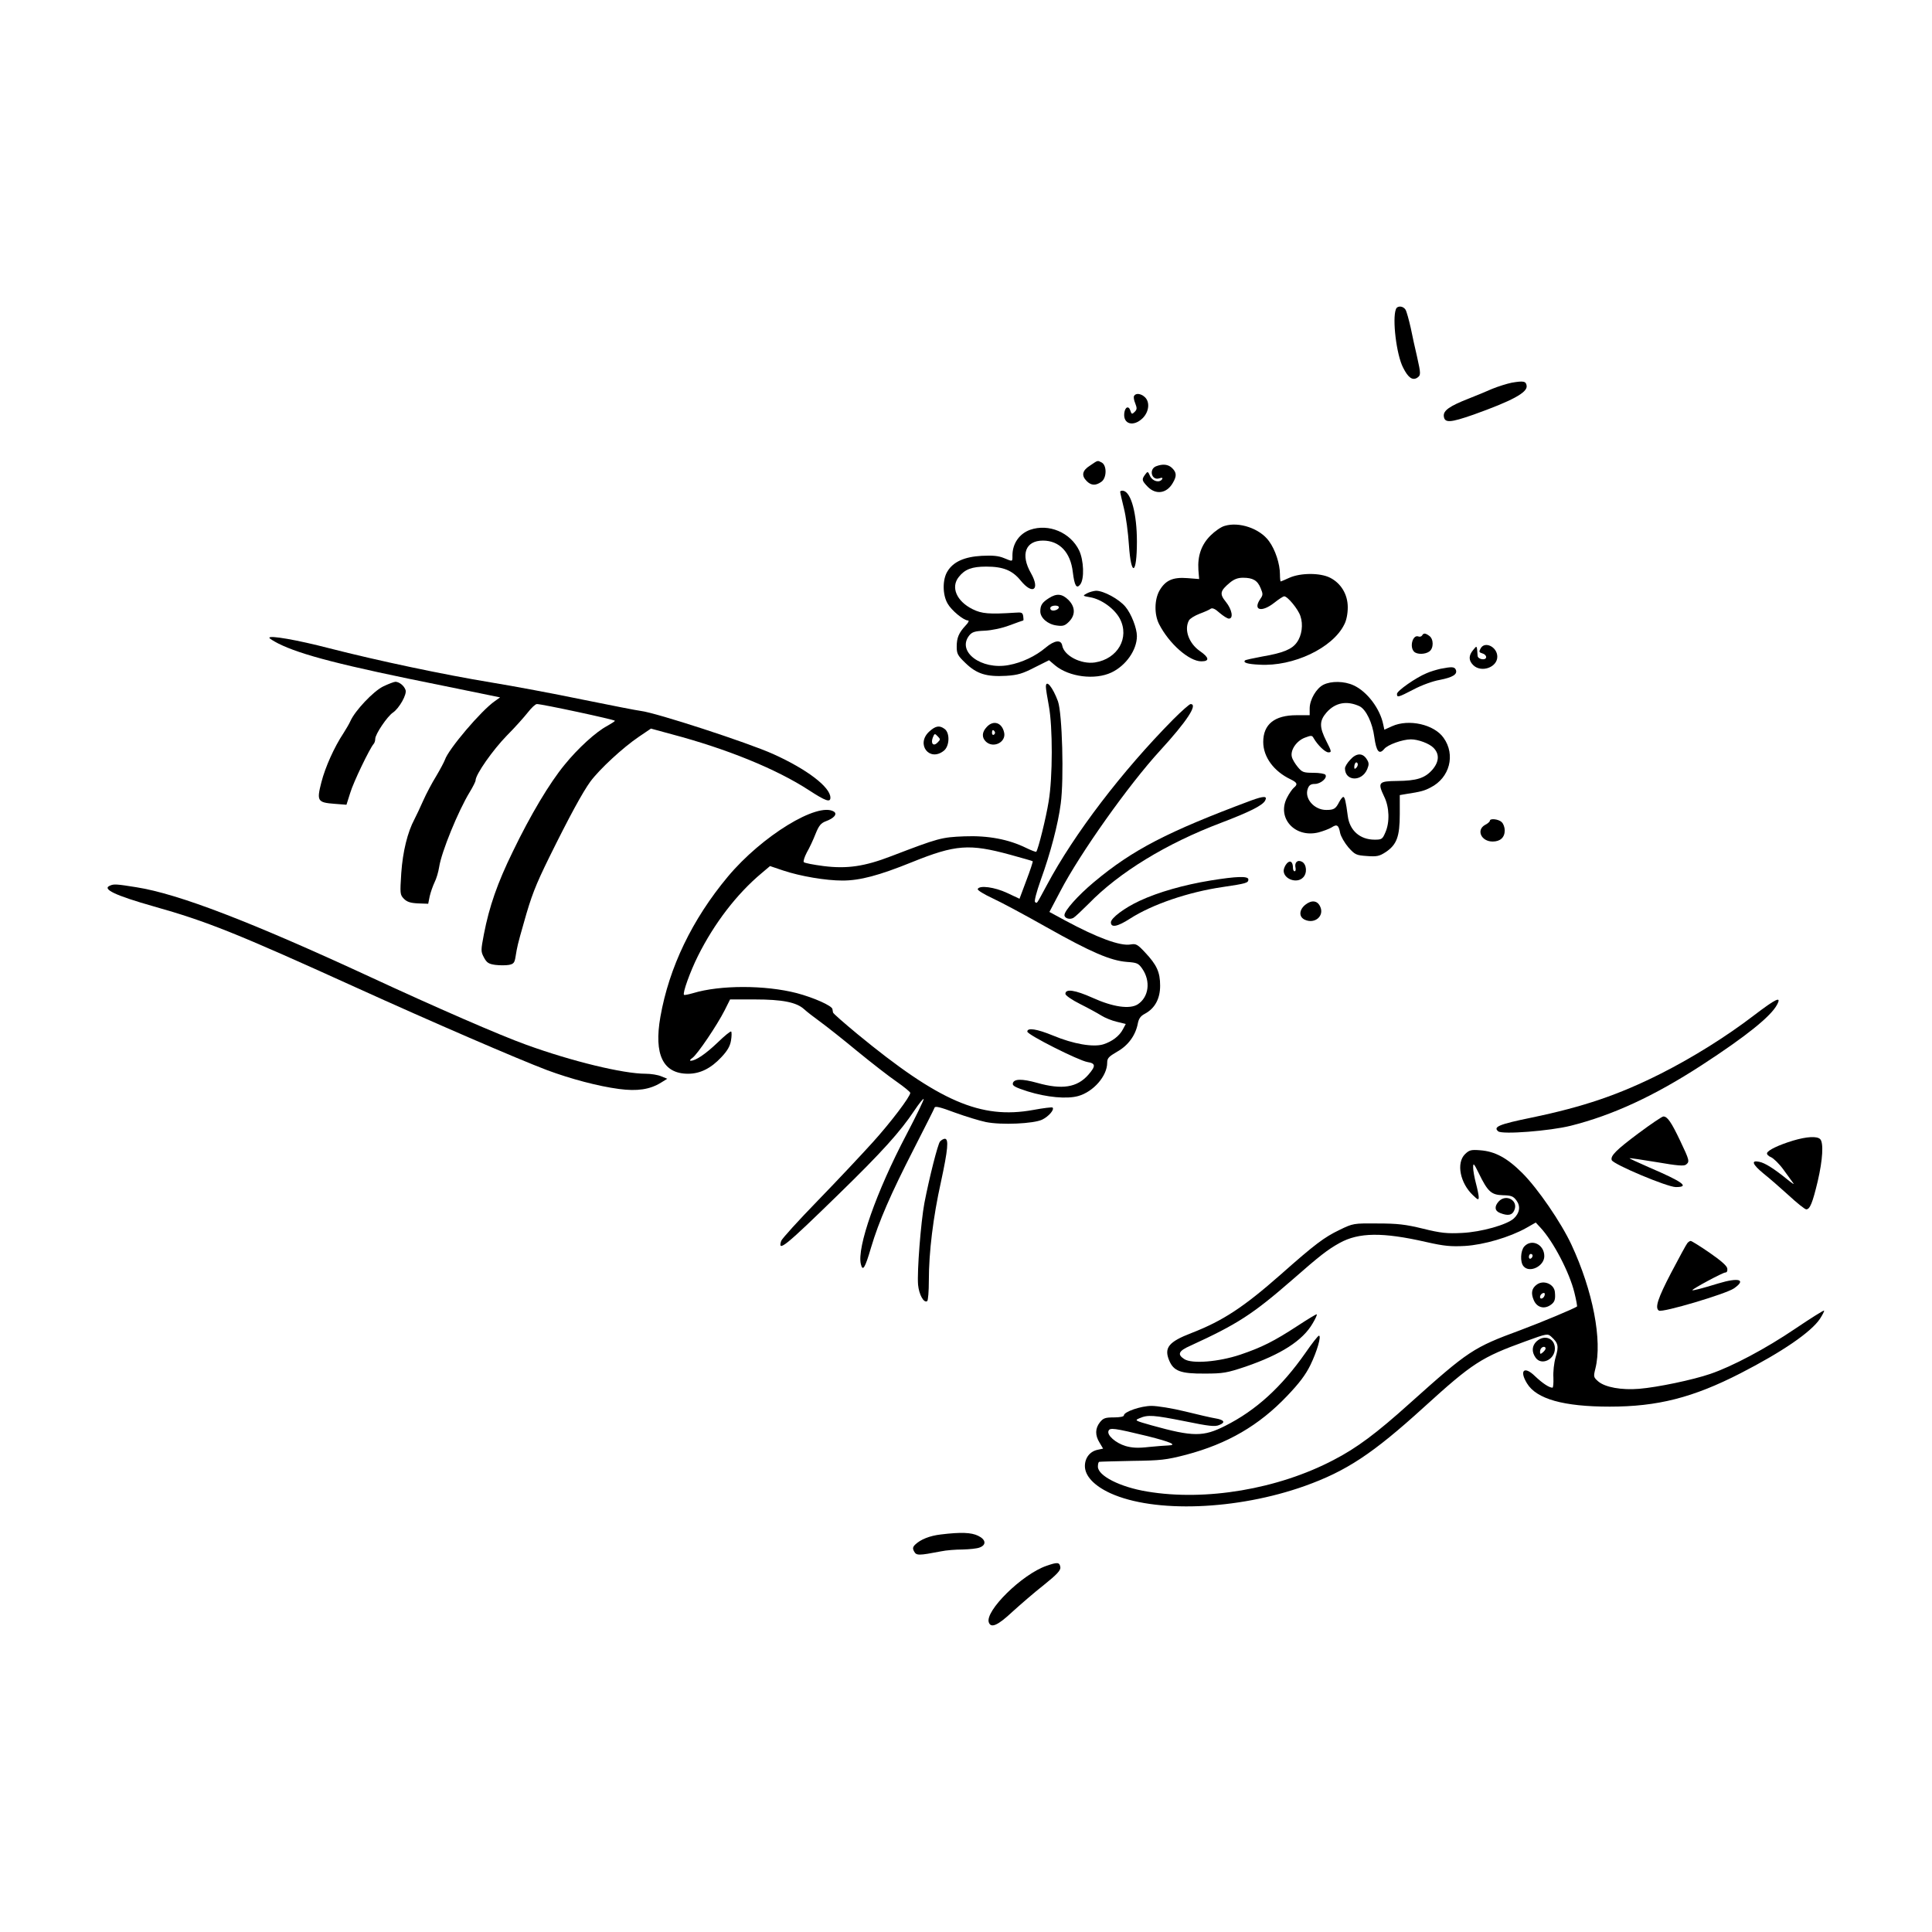 <?xml version="1.0" standalone="no"?>
<!DOCTYPE svg PUBLIC "-//W3C//DTD SVG 20010904//EN"
 "http://www.w3.org/TR/2001/REC-SVG-20010904/DTD/svg10.dtd">
<svg version="1.0" xmlns="http://www.w3.org/2000/svg"
 width="1040pt" height="1040pt" viewBox="0 0 1040 1040"
 preserveAspectRatio="xMidYMid meet">

<g transform="translate(0,1040) scale(0.1,-0.1)"
fill="#000000" stroke="none">
<path d="M7514 8735 c-20 -52 3 -245 39 -314 27 -54 50 -70 75 -55 21 14 21
20 0 114 -10 41 -25 111 -34 155 -10 44 -22 88 -28 98 -13 21 -45 23 -52 2z"/>
<path d="M8138 8340 c-25 -5 -73 -20 -105 -33 -32 -14 -89 -38 -128 -53 -102
-40 -136 -64 -133 -94 4 -38 34 -36 160 8 207 74 291 119 286 155 -3 25 -16
28 -80 17z"/>
<path d="M6105 8269 c-4 -5 -1 -24 6 -40 10 -26 10 -33 -3 -46 -14 -14 -17
-13 -23 6 -9 29 -29 21 -33 -13 -7 -60 50 -75 99 -27 35 35 40 88 11 114 -21
19 -48 22 -57 6z"/>
<path d="M5868 7894 c-43 -27 -48 -54 -18 -84 24 -24 48 -25 78 -4 30 20 31
88 3 104 -24 12 -19 14 -63 -16z"/>
<path d="M6223 7890 c-40 -16 -24 -78 17 -65 15 5 20 4 16 -4 -14 -22 -52 -12
-65 16 -12 27 -13 27 -27 8 -19 -26 -18 -32 15 -66 44 -44 102 -35 134 21 22
37 21 56 -3 80 -21 21 -51 24 -87 10z"/>
<path d="M6030 7753 c0 -5 9 -45 20 -89 11 -43 23 -133 27 -198 12 -175 43
-161 43 19 0 149 -31 265 -73 273 -9 2 -17 -1 -17 -5z"/>
<path d="M6592 7569 c-19 -5 -53 -29 -76 -52 -49 -49 -70 -109 -65 -185 l4
-49 -64 5 c-78 6 -118 -12 -150 -68 -27 -49 -28 -127 -2 -179 54 -106 162
-201 228 -201 46 0 42 21 -9 56 -58 41 -85 114 -58 164 5 10 31 26 57 36 27
10 54 22 60 27 9 6 24 0 48 -22 20 -17 42 -31 50 -31 26 0 17 49 -16 90 -35
43 -32 59 22 104 22 18 42 26 70 26 53 0 78 -14 95 -56 13 -31 13 -37 -1 -57
-43 -62 5 -76 74 -22 24 19 48 35 54 35 18 0 75 -69 87 -106 16 -46 8 -105
-19 -142 -26 -37 -74 -57 -186 -76 -48 -9 -90 -18 -93 -21 -12 -12 13 -20 78
-23 182 -11 394 90 456 216 12 22 19 59 19 93 0 69 -36 129 -95 159 -53 27
-158 27 -219 0 -24 -11 -45 -20 -47 -20 -2 0 -4 17 -4 38 0 56 -25 133 -59
179 -49 68 -161 106 -239 82z"/>
<path d="M5545 7548 c-58 -21 -95 -74 -95 -138 0 -35 3 -34 -46 -14 -29 12
-60 15 -119 12 -93 -5 -154 -32 -185 -84 -27 -43 -27 -125 1 -173 20 -36 86
-91 110 -91 7 0 2 -12 -13 -27 -37 -40 -48 -66 -48 -114 0 -38 5 -48 48 -89
60 -58 113 -74 218 -68 63 4 89 12 153 45 l78 39 33 -28 c75 -62 214 -80 303
-38 78 37 137 121 137 196 0 42 -30 120 -62 158 -34 41 -117 86 -158 86 -14
-1 -36 -7 -49 -14 -24 -13 -24 -14 17 -21 60 -10 131 -61 160 -115 54 -103
-11 -217 -134 -236 -75 -11 -166 36 -176 91 -6 33 -41 29 -89 -11 -54 -46
-128 -81 -199 -94 -148 -28 -282 73 -212 160 15 18 30 23 83 25 38 2 92 13
134 29 38 14 71 26 73 26 2 0 2 10 0 23 -3 19 -8 22 -43 19 -141 -9 -180 -6
-230 19 -86 43 -118 118 -74 173 33 42 71 56 148 56 91 0 141 -20 186 -76 64
-78 105 -49 55 40 -58 101 -30 176 64 176 89 0 149 -63 161 -170 9 -73 20 -92
40 -66 23 30 19 130 -6 183 -47 97 -164 146 -264 111z"/>
<path d="M5646 7180 c-36 -23 -46 -38 -46 -71 0 -35 40 -70 88 -76 34 -5 45
-1 66 20 36 36 35 80 -3 118 -34 33 -63 36 -105 9z m54 -49 c0 -12 -29 -23
-41 -15 -5 3 -7 10 -4 15 8 12 45 12 45 0z"/>
<path d="M7655 6979 c-4 -6 -13 -8 -20 -5 -30 11 -49 -56 -23 -82 16 -16 60
-15 82 1 24 17 24 67 0 84 -22 16 -31 16 -39 2z"/>
<path d="M1450 6967 c0 -4 21 -17 48 -31 122 -61 341 -118 891 -228 l303 -62
-28 -20 c-73 -50 -251 -260 -269 -316 -4 -11 -25 -51 -47 -88 -23 -37 -54 -96
-70 -132 -16 -36 -37 -81 -47 -100 -37 -69 -63 -174 -71 -290 -7 -110 -7 -116
14 -138 17 -17 35 -23 76 -25 l55 -2 8 40 c5 22 17 56 26 75 10 19 21 57 25
83 12 80 103 303 165 404 17 28 31 56 31 62 0 32 93 164 168 241 46 46 97 104
115 127 18 23 39 43 47 43 24 1 420 -84 420 -90 0 -3 -19 -15 -42 -28 -59 -31
-157 -120 -229 -209 -80 -97 -183 -269 -279 -468 -83 -170 -126 -294 -155
-443 -17 -89 -17 -94 0 -126 15 -28 25 -35 61 -40 24 -3 57 -3 74 0 25 5 30
12 35 43 9 56 12 69 44 181 41 147 63 203 137 354 109 221 180 351 222 409 50
67 174 182 261 241 l65 44 110 -30 c299 -79 566 -188 741 -302 89 -58 115 -67
115 -40 0 57 -126 153 -308 235 -138 62 -630 222 -712 232 -19 2 -161 30 -314
61 -154 32 -374 73 -490 92 -256 42 -615 118 -872 184 -177 46 -324 71 -324
57z"/>
<path d="M7970 6909 c-10 -17 -8 -21 9 -26 12 -3 21 -12 21 -20 0 -20 -45 -13
-46 7 -4 58 -3 57 -24 31 -25 -30 -25 -56 0 -81 43 -43 130 -13 130 45 0 53
-68 86 -90 44z"/>
<path d="M7755 6800 c-22 -5 -56 -15 -76 -24 -58 -24 -159 -95 -159 -111 0
-21 5 -20 90 24 41 22 104 45 140 51 71 14 96 30 87 54 -7 17 -20 18 -82 6z"/>
<path d="M2061 6704 c-53 -27 -149 -129 -174 -184 -6 -14 -23 -43 -37 -65 -51
-77 -99 -184 -120 -266 -26 -101 -21 -109 71 -116 l64 -5 20 63 c17 58 105
240 126 264 5 5 9 17 9 28 0 25 65 121 95 141 34 23 77 99 68 122 -8 23 -33
43 -54 44 -8 0 -39 -12 -68 -26z"/>
<path d="M7124 6714 c-38 -19 -74 -80 -74 -128 l0 -36 -71 0 c-118 0 -179 -49
-179 -144 0 -81 57 -158 147 -201 37 -18 40 -27 17 -46 -8 -7 -25 -31 -36 -53
-56 -109 42 -218 169 -187 26 7 58 19 71 27 29 19 38 13 46 -30 4 -19 24 -53
44 -77 36 -40 42 -43 100 -47 54 -4 67 -1 101 21 60 40 76 84 76 205 l0 102
35 6 c78 12 97 17 131 35 103 52 135 176 70 267 -51 73 -188 103 -277 63 l-42
-19 -6 28 c-17 85 -87 178 -160 211 -50 23 -120 24 -162 3z m195 -116 c34 -17
69 -88 79 -166 11 -78 26 -96 53 -64 18 23 99 52 144 52 39 0 98 -22 121 -45
34 -34 31 -76 -6 -119 -40 -45 -84 -59 -189 -60 -101 -1 -106 -8 -70 -84 28
-56 31 -139 6 -194 -15 -35 -19 -38 -57 -38 -79 0 -135 49 -145 128 -10 77
-16 102 -24 102 -4 0 -14 -12 -22 -27 -19 -37 -28 -43 -70 -43 -65 0 -119 62
-99 115 7 19 17 25 38 25 31 0 68 32 57 49 -3 6 -33 11 -65 11 -53 0 -61 3
-84 31 -14 17 -29 41 -32 55 -9 36 25 86 70 103 34 13 39 13 47 -2 22 -38 62
-77 80 -77 18 0 17 5 -11 60 -39 77 -38 110 1 155 47 53 109 65 178 33z"/>
<path d="M7268 6310 c-16 -17 -28 -37 -28 -46 0 -70 91 -74 120 -4 10 25 10
34 -4 55 -22 33 -55 32 -88 -5z m33 -43 c-8 -8 -11 -7 -11 4 0 9 3 19 7 23 4
4 9 2 11 -4 3 -7 -1 -17 -7 -23z"/>
<path d="M5630 6703 c0 -10 7 -56 16 -103 21 -114 21 -382 -1 -514 -14 -88
-57 -261 -67 -271 -2 -2 -26 7 -53 20 -95 47 -206 68 -334 63 -124 -5 -138 -9
-394 -107 -143 -55 -237 -69 -364 -53 -54 7 -101 16 -106 21 -4 4 3 27 16 52
14 24 35 69 47 100 18 45 29 58 55 68 44 16 64 39 44 52 -86 54 -388 -131
-571 -350 -192 -230 -316 -488 -363 -754 -36 -204 14 -307 149 -307 65 0 123
29 179 89 32 34 47 59 52 90 4 23 4 45 1 48 -3 4 -36 -23 -73 -59 -65 -62
-118 -98 -145 -98 -7 0 -3 7 9 15 27 19 133 176 174 257 l29 58 133 0 c148 0
225 -15 266 -53 14 -13 53 -43 86 -67 33 -24 123 -95 199 -158 77 -63 172
-137 213 -165 40 -28 73 -55 73 -60 0 -20 -106 -160 -203 -267 -57 -63 -189
-204 -294 -312 -105 -108 -194 -206 -198 -218 -20 -63 22 -29 311 253 231 225
331 336 406 449 25 37 47 65 50 62 3 -2 -39 -89 -93 -192 -162 -308 -267 -607
-245 -697 10 -41 22 -23 55 90 42 141 106 288 230 530 59 116 110 216 112 223
3 9 32 2 109 -27 58 -21 133 -44 167 -51 84 -17 257 -9 303 13 35 17 67 54 56
65 -3 3 -51 -3 -105 -13 -281 -51 -505 46 -946 409 -71 59 -131 111 -131 116
-1 6 -2 14 -3 18 -2 18 -101 62 -192 86 -170 44 -413 44 -558 0 -25 -7 -47
-12 -49 -9 -9 8 33 125 75 209 88 176 209 334 343 446 l45 38 71 -24 c93 -31
229 -54 319 -54 94 0 196 27 374 99 235 95 309 100 529 40 64 -18 119 -33 121
-35 2 -2 -13 -48 -34 -103 l-37 -99 -66 31 c-68 32 -151 43 -159 21 -2 -6 34
-28 79 -49 46 -21 178 -92 293 -157 238 -134 343 -179 431 -186 55 -4 62 -7
83 -37 46 -67 35 -152 -24 -191 -43 -28 -134 -15 -244 35 -94 42 -146 50 -146
21 0 -8 34 -32 80 -55 44 -22 95 -50 114 -62 19 -12 56 -27 82 -33 l49 -12
-15 -28 c-19 -37 -59 -67 -107 -82 -54 -16 -160 2 -268 47 -90 37 -140 44
-140 22 0 -17 276 -156 324 -164 45 -7 45 -22 4 -69 -60 -68 -141 -81 -275
-43 -83 23 -126 22 -131 -3 -3 -13 15 -22 80 -43 103 -32 211 -42 272 -25 82
23 156 108 156 179 0 25 8 33 54 60 59 33 99 88 111 152 5 26 15 40 38 52 54
29 82 81 82 151 0 73 -18 112 -81 179 -41 44 -49 48 -78 43 -55 -10 -180 36
-354 130 l-83 45 59 112 c105 202 368 573 537 757 144 157 205 250 164 250 -6
0 -48 -37 -93 -82 -275 -278 -534 -617 -681 -893 -58 -107 -51 -98 -63 -91 -6
3 7 53 30 118 53 146 94 303 108 412 18 133 8 487 -15 551 -28 76 -65 121 -65
78z"/>
<path d="M5312 6487 c-27 -28 -28 -58 -4 -80 41 -37 110 -1 97 51 -12 53 -58
67 -93 29z m43 -26 c3 -5 1 -12 -5 -16 -5 -3 -10 1 -10 9 0 18 6 21 15 7z"/>
<path d="M5001 6461 c-72 -68 3 -164 80 -102 31 25 33 96 4 117 -28 21 -49 17
-84 -15z m46 -58 c-22 -23 -38 -6 -26 26 9 23 11 24 26 8 16 -16 16 -18 0 -34z"/>
<path d="M6735 6091 c-450 -168 -638 -265 -847 -440 -85 -71 -158 -153 -158
-177 0 -17 28 -26 48 -15 9 5 46 40 82 76 164 169 420 325 711 435 155 59 225
94 239 120 14 26 -6 26 -75 1z"/>
<path d="M8020 5982 c0 -5 -11 -15 -25 -22 -50 -27 -22 -90 40 -90 41 0 65 22
65 60 0 16 -7 36 -16 44 -16 17 -64 22 -64 8z"/>
<path d="M6927 5752 c-9 -10 -17 -28 -17 -39 0 -45 71 -71 104 -37 24 23 20
71 -5 85 -25 13 -42 -4 -35 -33 2 -10 0 -18 -5 -18 -5 0 -9 8 -9 18 0 33 -15
44 -33 24z"/>
<path d="M6515 5660 c-141 -23 -279 -62 -380 -109 -82 -38 -155 -93 -155 -116
0 -30 35 -24 103 20 120 77 314 143 498 170 128 19 139 22 139 41 0 19 -64 17
-205 -6z"/>
<path d="M593 5633 c-47 -18 26 -53 234 -112 288 -81 447 -145 1088 -436 412
-187 870 -385 1031 -446 127 -47 273 -86 386 -101 99 -13 166 -3 226 34 l34
21 -32 13 c-18 8 -56 14 -85 14 -120 0 -397 67 -642 156 -140 50 -493 204
-838 364 -644 298 -1033 448 -1261 484 -106 17 -121 18 -141 9z"/>
<path d="M7027 5530 c-35 -28 -36 -66 -3 -81 55 -25 107 22 82 72 -15 32 -46
35 -79 9z"/>
<path d="M9440 4933 c-149 -114 -329 -226 -499 -312 -226 -114 -417 -179 -696
-237 -176 -36 -209 -50 -180 -74 21 -18 278 2 390 30 227 57 451 161 705 326
240 156 373 263 406 326 25 47 -4 34 -126 -59z"/>
<path d="M8822 4301 c-122 -91 -154 -123 -146 -146 9 -23 299 -145 345 -145
76 0 40 27 -144 106 -59 26 -107 48 -105 49 2 2 68 -8 147 -21 110 -19 146
-22 157 -13 20 16 19 22 -31 127 -48 101 -69 132 -91 132 -7 0 -66 -40 -132
-89z"/>
<path d="M9652 4260 c-76 -23 -135 -51 -140 -67 -2 -7 8 -17 21 -22 14 -6 45
-36 68 -68 23 -32 47 -65 53 -73 6 -8 -7 0 -29 18 -75 61 -124 92 -155 98 -46
10 -37 -14 24 -64 29 -23 90 -76 135 -117 44 -41 87 -75 94 -75 20 0 34 35 62
152 27 116 32 207 13 226 -17 17 -72 14 -146 -8z"/>
<path d="M5060 4255 c-12 -15 -57 -192 -84 -331 -19 -102 -40 -369 -34 -440 5
-53 31 -100 49 -88 5 3 9 53 9 112 0 151 23 340 65 529 38 176 43 233 21 233
-7 0 -19 -7 -26 -15z"/>
<path d="M7886 4187 c-48 -48 -26 -156 43 -221 27 -26 31 -27 31 -10 0 10 -7
44 -15 74 -8 30 -15 69 -15 85 0 27 4 23 30 -30 49 -101 68 -117 130 -119 45
-1 56 -5 73 -28 23 -31 18 -67 -14 -97 -37 -34 -175 -73 -279 -78 -80 -4 -113
-1 -210 23 -94 23 -138 28 -245 28 -129 1 -131 1 -205 -35 -81 -39 -131 -76
-315 -239 -201 -177 -312 -250 -482 -316 -122 -47 -148 -79 -119 -148 24 -57
62 -71 191 -70 100 0 120 4 219 37 192 66 308 140 362 233 15 25 25 47 22 49
-2 2 -48 -26 -103 -62 -127 -83 -193 -116 -308 -155 -116 -39 -261 -51 -302
-24 -39 25 -31 44 33 72 255 117 335 169 551 357 145 127 187 160 252 196 103
57 231 59 467 5 97 -22 133 -25 208 -21 101 6 241 47 330 97 l51 29 25 -27
c70 -75 157 -243 183 -350 10 -40 16 -74 14 -75 -17 -12 -189 -84 -304 -127
-255 -94 -279 -110 -596 -394 -180 -162 -286 -241 -410 -305 -299 -157 -689
-223 -1004 -170 -146 24 -265 85 -265 134 0 14 3 26 8 26 4 1 84 3 177 5 153
2 182 5 290 33 222 59 392 157 544 317 65 68 99 113 125 166 36 74 60 158 46
158 -5 0 -38 -42 -73 -93 -129 -184 -266 -309 -431 -392 -118 -60 -173 -60
-396 2 -92 26 -94 27 -65 39 44 19 74 17 245 -17 127 -26 160 -30 183 -20 36
14 27 28 -21 36 -20 3 -93 20 -162 37 -69 17 -150 30 -181 30 -58 0 -149 -32
-149 -51 0 -7 -23 -11 -54 -11 -47 0 -57 -4 -75 -26 -26 -33 -27 -70 -2 -110
l19 -32 -28 -6 c-42 -8 -70 -43 -70 -88 0 -53 50 -106 137 -146 237 -108 682
-91 1047 39 223 80 364 172 641 424 262 238 308 268 548 355 115 42 118 42
138 24 37 -34 41 -50 23 -110 -9 -31 -14 -79 -12 -110 1 -30 -1 -54 -5 -54
-18 0 -54 24 -94 62 -58 57 -86 31 -43 -39 51 -84 197 -125 445 -125 257 0
448 48 705 180 224 115 379 221 427 293 14 22 24 41 22 44 -3 2 -73 -42 -156
-98 -158 -107 -339 -203 -457 -243 -93 -32 -284 -72 -382 -80 -95 -8 -184 8
-221 40 -25 22 -26 25 -15 69 38 151 -13 418 -129 667 -56 120 -181 302 -264
385 -82 82 -147 117 -227 123 -50 4 -59 1 -82 -21z m-1708 -1518 c123 -31 163
-48 110 -50 -13 0 -59 -4 -102 -8 -60 -7 -92 -5 -127 5 -53 16 -101 58 -92 81
7 19 29 16 211 -28z"/>
<path d="M8067 3932 c-24 -27 -21 -51 9 -62 41 -16 64 -12 75 14 25 53 -44 92
-84 48z"/>
<path d="M9083 3708 c-6 -7 -45 -79 -87 -159 -72 -138 -89 -190 -66 -204 19
-12 358 89 403 119 70 48 28 61 -84 27 -88 -27 -139 -40 -139 -36 0 7 164 95
177 95 9 0 13 8 11 22 -2 14 -34 42 -96 85 -51 35 -96 63 -101 63 -5 0 -13 -6
-18 -12z"/>
<path d="M8205 3690 c-20 -23 -23 -84 -4 -106 32 -39 112 0 112 54 0 63 -68
96 -108 52z m45 -49 c0 -6 -4 -13 -10 -16 -5 -3 -10 1 -10 9 0 9 5 16 10 16 6
0 10 -4 10 -9z"/>
<path d="M8274 3486 c-29 -20 -34 -47 -18 -84 16 -39 54 -51 89 -28 24 16 29
30 25 71 -4 43 -60 66 -96 41z m40 -61 c-6 -16 -24 -21 -24 -7 0 11 11 22 21
22 5 0 6 -7 3 -15z"/>
<path d="M8272 3180 c-26 -24 -28 -57 -6 -88 31 -45 104 -11 104 49 0 55 -56
77 -98 39z m48 -39 c0 -5 -7 -14 -15 -21 -12 -10 -15 -10 -15 2 0 8 3 18 7 21
9 10 23 9 23 -2z"/>
<path d="M5065 2140 c-61 -7 -110 -27 -139 -55 -13 -13 -14 -21 -5 -37 12 -22
24 -22 144 1 28 6 80 10 117 10 37 1 78 5 92 11 37 14 33 43 -9 63 -37 18 -93
20 -200 7z"/>
<path d="M5633 1971 c-131 -45 -333 -244 -310 -305 12 -32 49 -15 126 57 43
39 119 105 170 145 70 56 91 79 89 95 -4 28 -15 29 -75 8z"/>
</g>
</svg>
